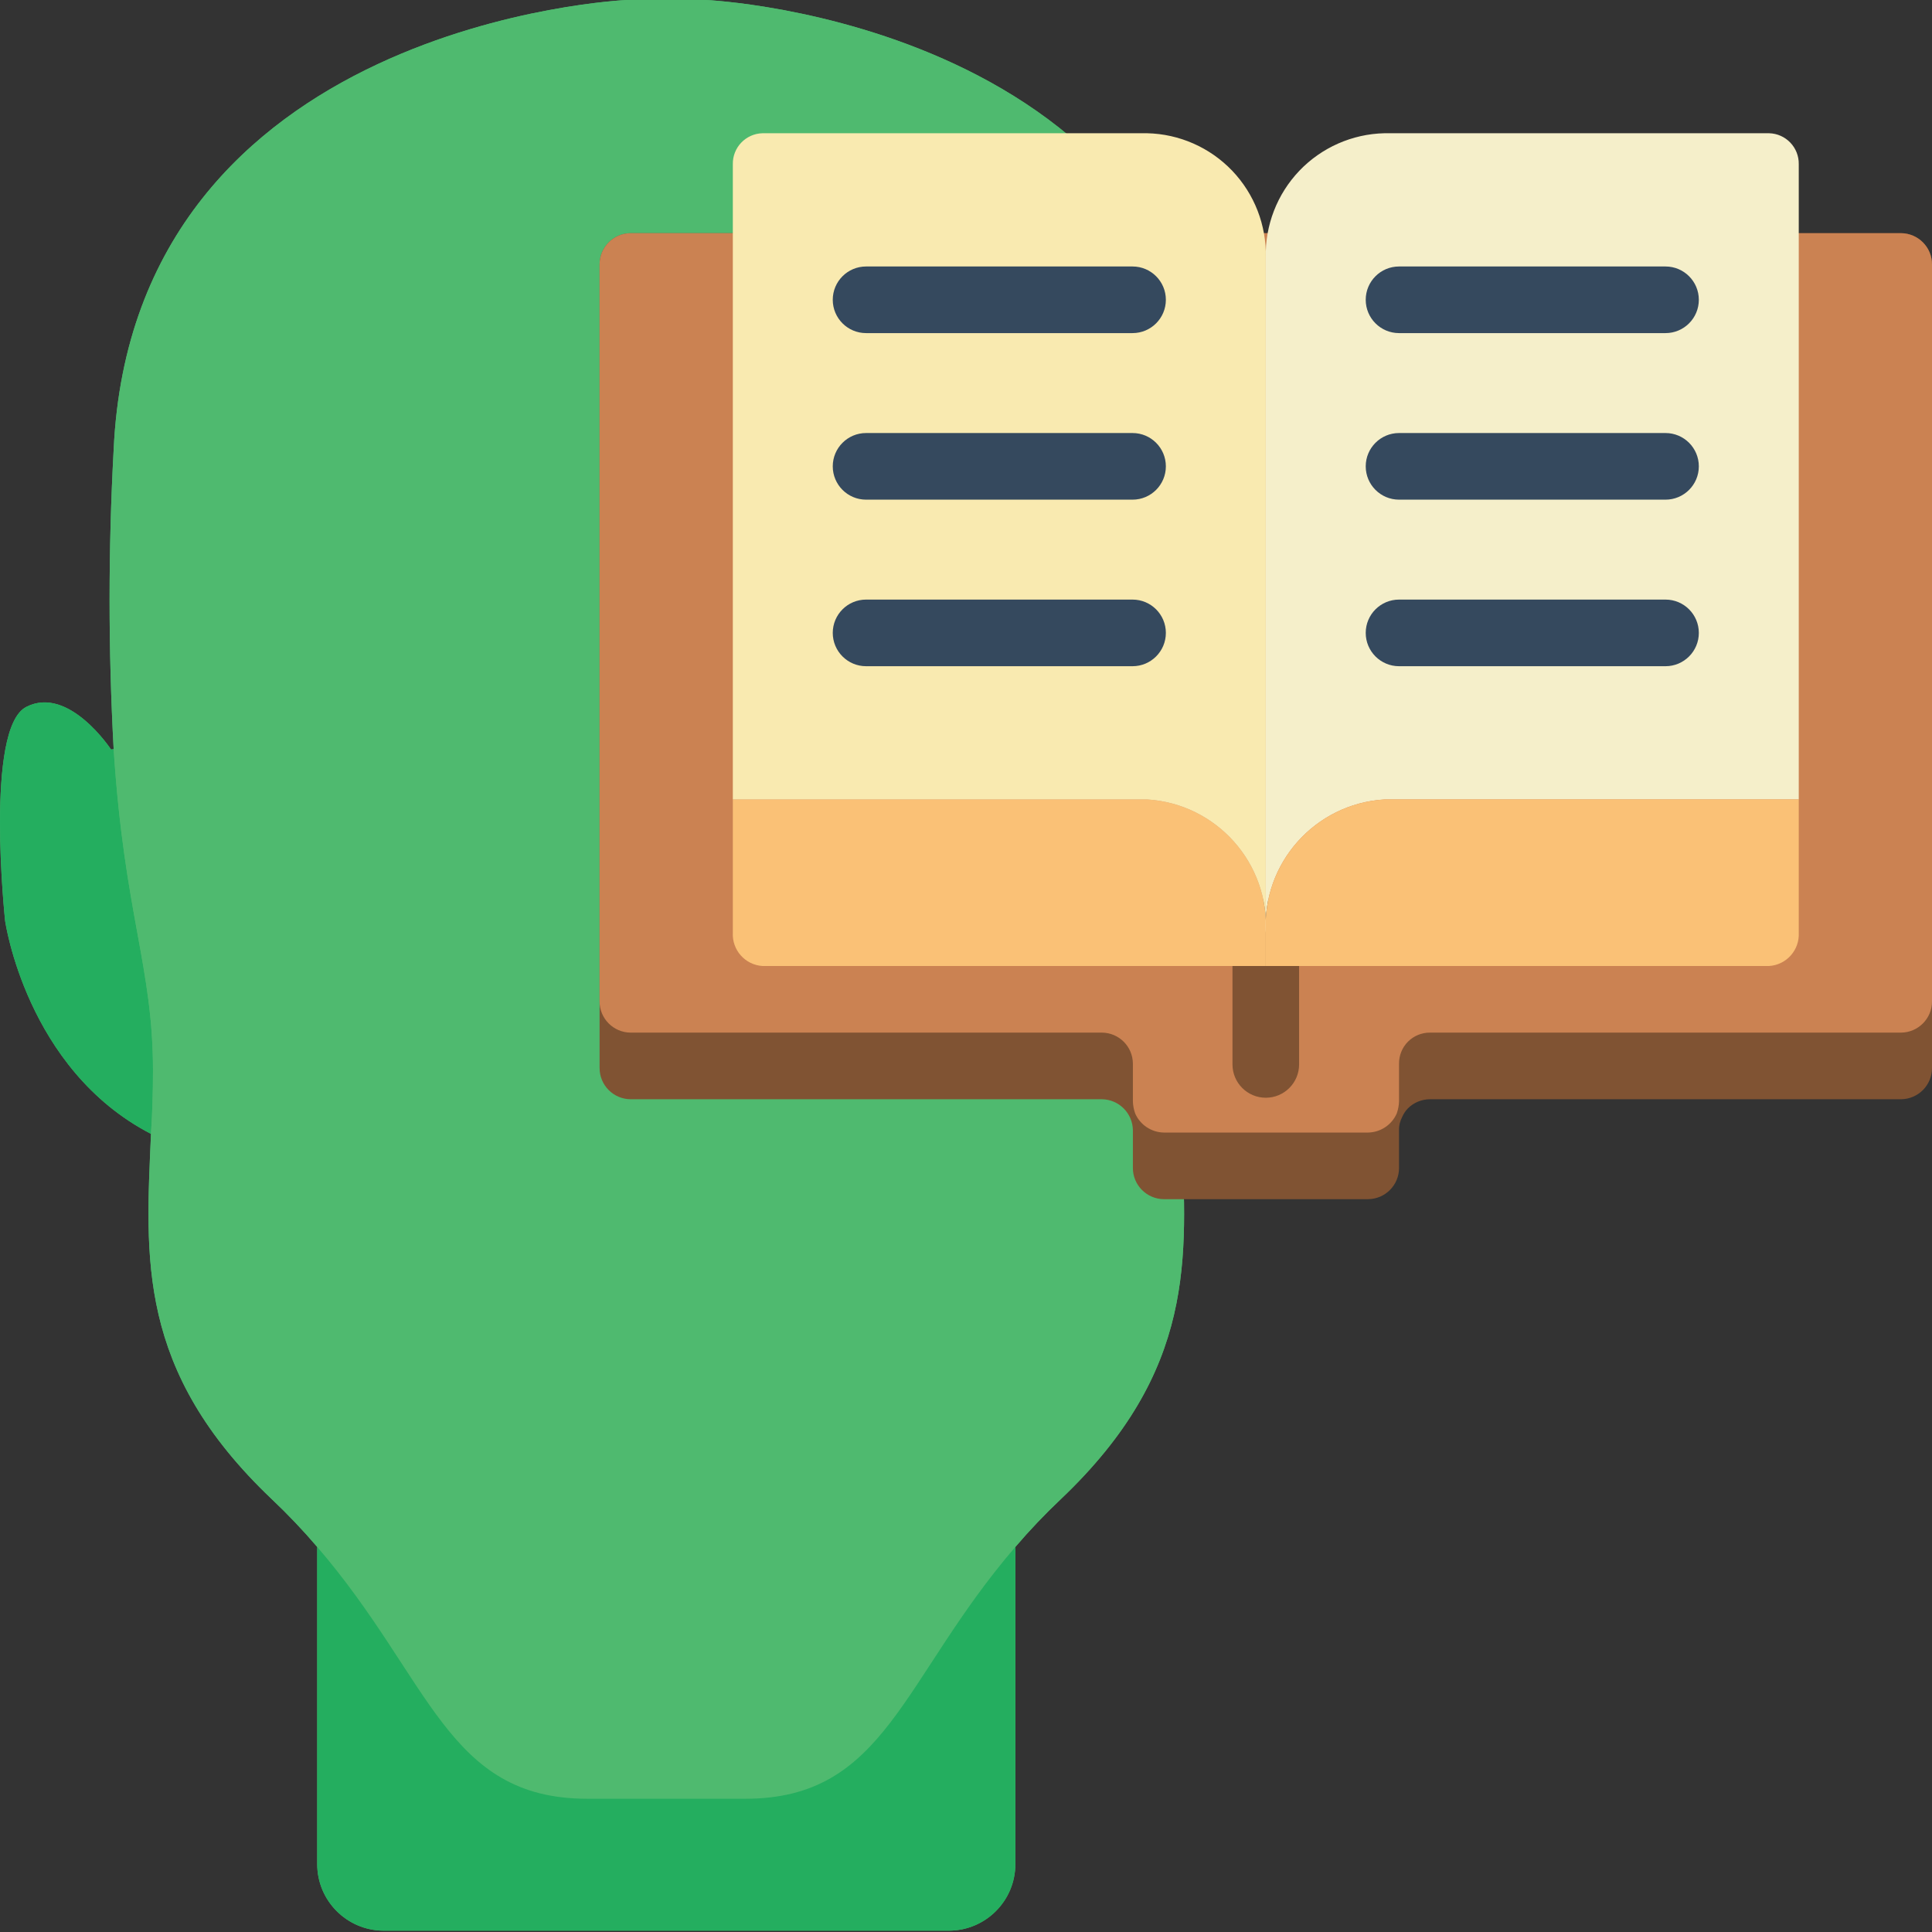 <?xml version="1.0" encoding="UTF-8"?>
<svg xmlns="http://www.w3.org/2000/svg" xmlns:xlink="http://www.w3.org/1999/xlink" width="512" height="512" viewBox="0 0 58 58" version="1.1"><rect x="0" y="0" width="58" height="58" fill="#333333" stroke="none"/><!-- Generator: Sketch 51.3 (57544) - http://www.bohemiancoding.com/sketch --><title>065 - Study</title><desc>Created with Sketch.</desc><defs/><g id="Page-1" stroke="none" stroke-width="1" fill="none" fill-rule="evenodd"><g id="065---Study" fill-rule="nonzero"><path d="M39.213,21.22 C37.943,20.57 36.672,22.5 36.672,22.5 L36.593,22.49 C36.756,19.496 36.756,16.494 36.593,13.5 C36,0.64 21.193,0 21.193,0 L18.813,0 C18.813,0 4,0.64 3.412,13.5 C3.249,16.494 3.249,19.496 3.412,22.49 L3.333,22.5 C3.333,22.5 2.063,20.57 0.792,21.22 C-0.467,21.85 0.153,27.64 0.153,27.64 C0.153,27.64 0.783,32.1 4.533,34.04 C4.373,37.76 4.093,41.14 8.153,45 C8.635,45.455 9.093,45.936 9.523,46.44 L9.523,55.96 C9.523,57.061 10.412,57.954 11.513,57.96 L28.493,57.96 C29.593,57.954 30.482,57.06 30.482,55.96 L30.482,46.44 C30.913,45.936 31.37,45.455 31.852,45 C35.912,41.14 35.633,37.76 35.472,34.04 C39.222,32.1 39.852,27.64 39.852,27.64 C39.852,27.64 40.472,21.85 39.213,21.22 Z" id="Shape" fill="#4FBA6F"/><path d="M4.593,32.14 C4.593,32.79 4.573,33.42 4.533,34.04 C0.783,32.1 0.153,27.64 0.153,27.64 C0.153,27.64 -0.467,21.85 0.792,21.22 C2.063,20.57 3.333,22.5 3.333,22.5 L3.412,22.49 C3.732,27.45 4.593,29.02 4.593,32.14 Z" id="Shape" fill="#24AE5F"/><path d="M36.593,22.49 C36.273,27.45 35.412,29.02 35.412,32.14 C35.412,32.79 35.433,33.42 35.472,34.04 C35.633,37.76 35.912,41.14 31.852,45 C31.37,45.455 30.913,45.936 30.482,46.44 C27.063,50.41 26.6,54 22.373,54 L17.633,54 C13.403,54 12.943,50.41 9.523,46.44 C9.092,45.936 8.635,45.455 8.153,45 C4.093,41.14 4.373,37.76 4.533,34.04 C4.573,33.42 4.593,32.79 4.593,32.14 C4.593,29.02 3.732,27.45 3.412,22.49 C3.249,19.496 3.249,16.494 3.412,13.5 C4,0.64 18.813,0 18.813,0 L21.193,0 C21.193,0 36.003,0.64 36.593,13.5 C36.756,16.494 36.756,19.496 36.593,22.49 Z" id="Shape" fill="#4FBA6F"/><path d="M39.852,27.64 C39.852,27.64 39.222,32.1 35.472,34.04 C35.433,33.42 35.412,32.79 35.412,32.14 C35.412,29.02 36.273,27.45 36.593,22.49 L36.672,22.5 C36.672,22.5 37.943,20.57 39.213,21.22 C40.472,21.85 39.852,27.64 39.852,27.64 Z" id="Shape" fill="#802D40"/><path d="M30.482,46.44 L30.482,55.96 C30.482,57.061 29.593,57.954 28.492,57.96 L11.513,57.96 C10.412,57.954 9.523,57.061 9.523,55.96 L9.523,46.44 C12.943,50.41 13.403,54 17.633,54 L22.373,54 C26.6,54 27.063,50.41 30.482,46.44 Z" id="Shape" fill="#24AE5F"/><path d="M58,7.94 L58,32.06 C58.002,32.576 57.586,32.996 57.07,33 L42.93,33 C42.683,33 42.446,33.097 42.27,33.27 C42.199,33.343 42.141,33.427 42.1,33.52 C42.032,33.646 41.997,33.787 42,33.93 L42,35.06 C42.002,35.576 41.586,35.996 41.07,36 L34.94,36 C34.424,35.996 34.008,35.576 34.01,35.06 L34.01,33.93 C34.003,33.419 33.591,33.007 33.08,33 L18.93,33 C18.414,32.996 17.998,32.576 18,32.06 L18,7.94 C17.998,7.424 18.414,7.004 18.93,7 L57.07,7 C57.586,7.004 58.002,7.424 58,7.94 Z" id="Shape" fill="#805333"/><path d="M58,7.94 L58,30.06 C58.002,30.576 57.586,30.996 57.07,31 L42.93,31 C42.683,30.998 42.445,31.095 42.27,31.27 C42.095,31.445 41.998,31.683 42,31.93 L42,33.06 C41.997,33.186 41.973,33.311 41.93,33.43 C41.779,33.771 41.443,33.994 41.07,34 L34.94,34 C34.567,33.994 34.231,33.771 34.08,33.43 C34.037,33.311 34.013,33.186 34.01,33.06 L34.01,31.93 C34.007,31.418 33.592,31.003 33.08,31 L18.93,31 C18.414,30.996 17.998,30.576 18,30.06 L18,7.94 C17.998,7.424 18.414,7.004 18.93,7 L57.07,7 C57.586,7.004 58.002,7.424 58,7.94 Z" id="Shape" fill="#CB8252"/><path d="M38,32.955 C37.448,32.955 37,32.507 37,31.955 L37,28 C37,27.448 37.448,27 38,27 C38.552,27 39,27.448 39,28 L39,31.955 C39,32.507 38.552,32.955 38,32.955 Z" id="Shape" fill="#805333"/><path d="M38,28 L38,29 L22.89,29 C22.369,28.967 21.973,28.521 22,28 L22,24 L34.44,24 C36.524,24.129 38.114,25.915 38,28 Z" id="Shape" fill="#FAC176"/><path d="M38,7.73 L38,28 C38.114,25.915 36.524,24.129 34.44,24 L22,24 L22,4.93 C21.991,4.428 22.388,4.013 22.89,4 L34.44,4 C35.407,4.022 36.325,4.428 36.993,5.127 C37.66,5.827 38.023,6.763 38,7.73 Z" id="Shape" fill="#F9EAB0"/><path d="M54,4.93 L54,24 L41.56,24 C39.476,24.129 37.886,25.915 38,28 L38,7.73 C37.977,6.763 38.34,5.827 39.007,5.127 C39.675,4.428 40.593,4.022 41.56,4 L53.11,4 C53.612,4.013 54.009,4.428 54,4.93 Z" id="Shape" fill="#F5EFCA"/><path d="M54,24 L54,28 C54.027,28.521 53.631,28.967 53.11,29 L38,29 L38,28 C37.886,25.915 39.476,24.129 41.56,24 L54,24 Z" id="Shape" fill="#FAC176"/><path d="M34,10 L26,10 C25.448,10 25,9.552 25,9 C25,8.448 25.448,8 26,8 L34,8 C34.552,8 35,8.448 35,9 C35,9.552 34.552,10 34,10 Z" id="Shape" fill="#35495E"/><path d="M34,15 L26,15 C25.448,15 25,14.552 25,14 C25,13.448 25.448,13 26,13 L34,13 C34.552,13 35,13.448 35,14 C35,14.552 34.552,15 34,15 Z" id="Shape" fill="#35495E"/><path d="M34,20 L26,20 C25.448,20 25,19.552 25,19 C25,18.448 25.448,18 26,18 L34,18 C34.552,18 35,18.448 35,19 C35,19.552 34.552,20 34,20 Z" id="Shape" fill="#35495E"/><path d="M50,10 L42,10 C41.448,10 41,9.552 41,9 C41,8.448 41.448,8 42,8 L50,8 C50.552,8 51,8.448 51,9 C51,9.552 50.552,10 50,10 Z" id="Shape" fill="#35495E"/><path d="M50,15 L42,15 C41.448,15 41,14.552 41,14 C41,13.448 41.448,13 42,13 L50,13 C50.552,13 51,13.448 51,14 C51,14.552 50.552,15 50,15 Z" id="Shape" fill="#35495E"/><path d="M50,20 L42,20 C41.448,20 41,19.552 41,19 C41,18.448 41.448,18 42,18 L50,18 C50.552,18 51,18.448 51,19 C51,19.552 50.552,20 50,20 Z" id="Shape" fill="#35495E"/></g></g></svg>

